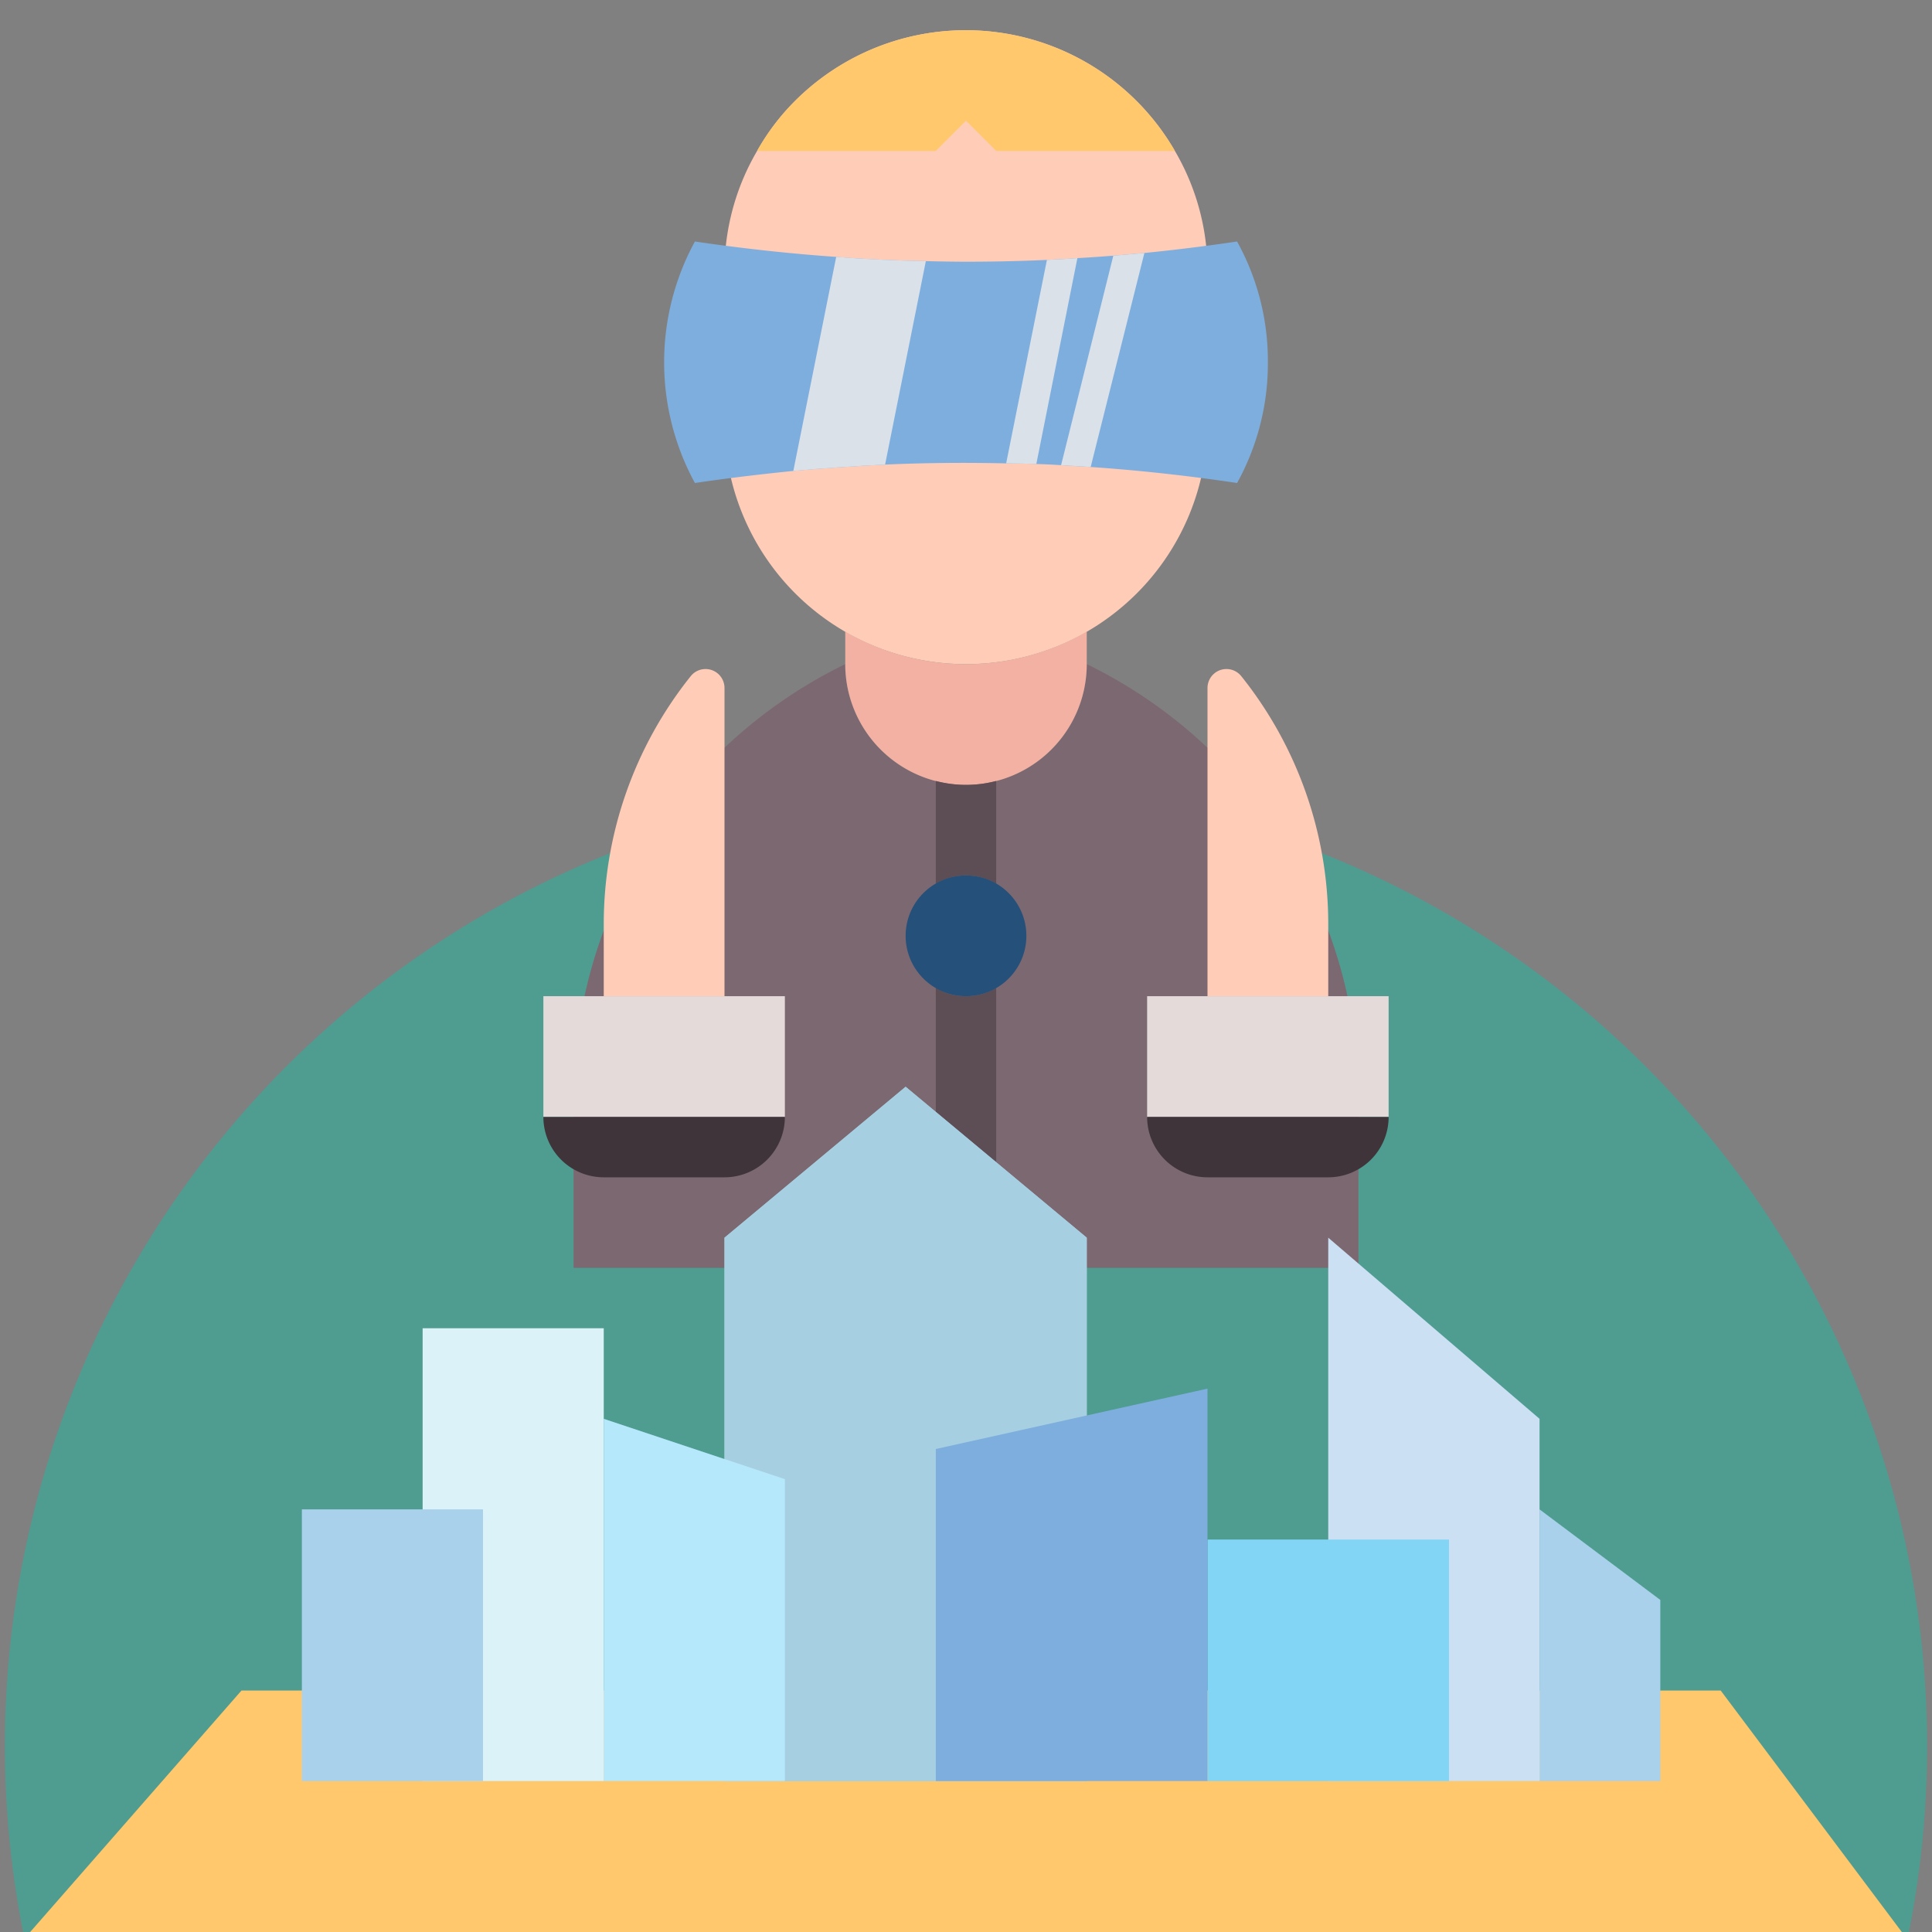 <svg xmlns="http://www.w3.org/2000/svg" viewBox="0 0 64 64"><rect x="0" y="0" width="64" height="64" fill="#808080" stroke="none"/><g id="_04-Holographic_city_model" data-name="04-Holographic city model"><path d="M63.236,64A31.838,31.838,0,1,0,.764,64Z" style="fill:#4f9c90"/><path d="M45,36.58V42H19V36.58A16.012,16.012,0,0,1,28,22a3.992,3.992,0,0,0,3,3.87,3.911,3.911,0,0,0,2,0A3.992,3.992,0,0,0,36,22,16.012,16.012,0,0,1,45,36.58Z" style="fill:#7c6871"/><polygon points="1 64 8 56 57 56 63 64 1 64" style="fill:#ffc86d"/><polyline points="55 59 55 53 51 50 51 59" style="fill:#a9d1eb"/><path d="M33,38.5V32.723a1.944,1.944,0,0,1-2,0v4.11Z" style="fill:#5d4e55"/><polyline points="24 59 24 41 30 36 36 41 36 59" style="fill:#a6cfe2"/><polyline points="24 59 24 41 30 36 36 41 36 59" style="fill:#a6cfe2"/><polyline points="44 59 44 41 51 47 51 59" style="fill:#cbe0f3"/><polyline points="48 59 48 51 40 51 40 59" style="fill:#83d5f6"/><path d="M40,33V22.792a.628.628,0,0,1,1.119-.393h0A13.144,13.144,0,0,1,44,30.611V33Z" style="fill:#ffccb8"/><path d="M24,33V22.792a.628.628,0,0,0-1.119-.393h0A13.144,13.144,0,0,0,20,30.611V33Z" style="fill:#ffccb8"/><path d="M32,22a7.951,7.951,0,0,1-4-1.078V22a4,4,0,0,0,8,0V20.921A7.965,7.965,0,0,1,32,22Z" style="fill:#f2b1a2"/><path d="M40,9v5a8,8,0,0,1-16,0V9a7.851,7.851,0,0,1,1.08-4,7.575,7.575,0,0,1,1.26-1.66A8,8,0,0,1,38.92,5,7.851,7.851,0,0,1,40,9Z" style="fill:#ffccb8"/><path d="M38.92,5H33L32,4,31,5H25.08a7.575,7.575,0,0,1,1.26-1.66A8,8,0,0,1,38.92,5Z" style="fill:#ffc86d"/><path d="M42,12a8.179,8.179,0,0,1-1.02,4c-1.61-.24-3.23-.42-4.85-.53l-.98-.06c-.27-.02-.55-.03-.82-.04-.33-.01-.67-.02-1-.02-1.34-.03-2.67-.02-4.01.04-1.02.05-2.03.12-3.04.21-1.09.11-2.18.24-3.26.4a8.353,8.353,0,0,1,0-8q2.34.345,4.68.51c.99.08,1.98.12,2.97.14.44.01.89.02,1.33.02.89,0,1.79-.02,2.68-.06.34-.02.68-.03,1.01-.06.4-.02.79-.05,1.19-.08l1.03-.09c1.02-.1,2.05-.23,3.07-.38A8.179,8.179,0,0,1,42,12Z" style="fill:#7eaedd"/><path d="M35.69,8.55l-1.36,6.82c-.33-.01-.67-.02-1-.02l1.35-6.74C35.02,8.59,35.36,8.58,35.69,8.55Z" style="fill:#dae1e9"/><path d="M30.67,8.65l-1.35,6.74c-1.02.05-2.03.12-3.04.21L27.7,8.51C28.69,8.59,29.68,8.63,30.67,8.65Z" style="fill:#dae1e9"/><path d="M37.91,8.38l-1.78,7.09-.98-.06,1.73-6.94Z" style="fill:#dae1e9"/><polyline points="20 59 20 44 14 44 14 59" style="fill:#daf2f8"/><polyline points="26 59 26 49 20 47 20 59" style="fill:#b6e8fc"/><polyline points="10 59 10 50 16 50 16 59" style="fill:#a9d1eb"/><polyline points="31 59 31 48 40 46 40 59" style="fill:#7eaedd"/><polyline points="18 37 18 33 26 33 26 37" style="fill:#e4dada"/><polyline points="38 37 38 33 46 33 46 37" style="fill:#e4dada"/><path d="M32,29a1.987,1.987,0,0,1,1,.277V25.87a3.911,3.911,0,0,1-2,0v3.407A1.987,1.987,0,0,1,32,29Z" style="fill:#5d4e55"/><circle cx="32" cy="31" r="2" style="fill:#25507a"/><path d="M18,37h8a0,0,0,0,1,0,0v0a2,2,0,0,1-2,2H20a2,2,0,0,1-2-2v0A0,0,0,0,1,18,37Z" style="fill:#3e3439"/><path d="M38,37h8a0,0,0,0,1,0,0v0a2,2,0,0,1-2,2H40a2,2,0,0,1-2-2v0A0,0,0,0,1,38,37Z" style="fill:#3e3439"/></g></svg>